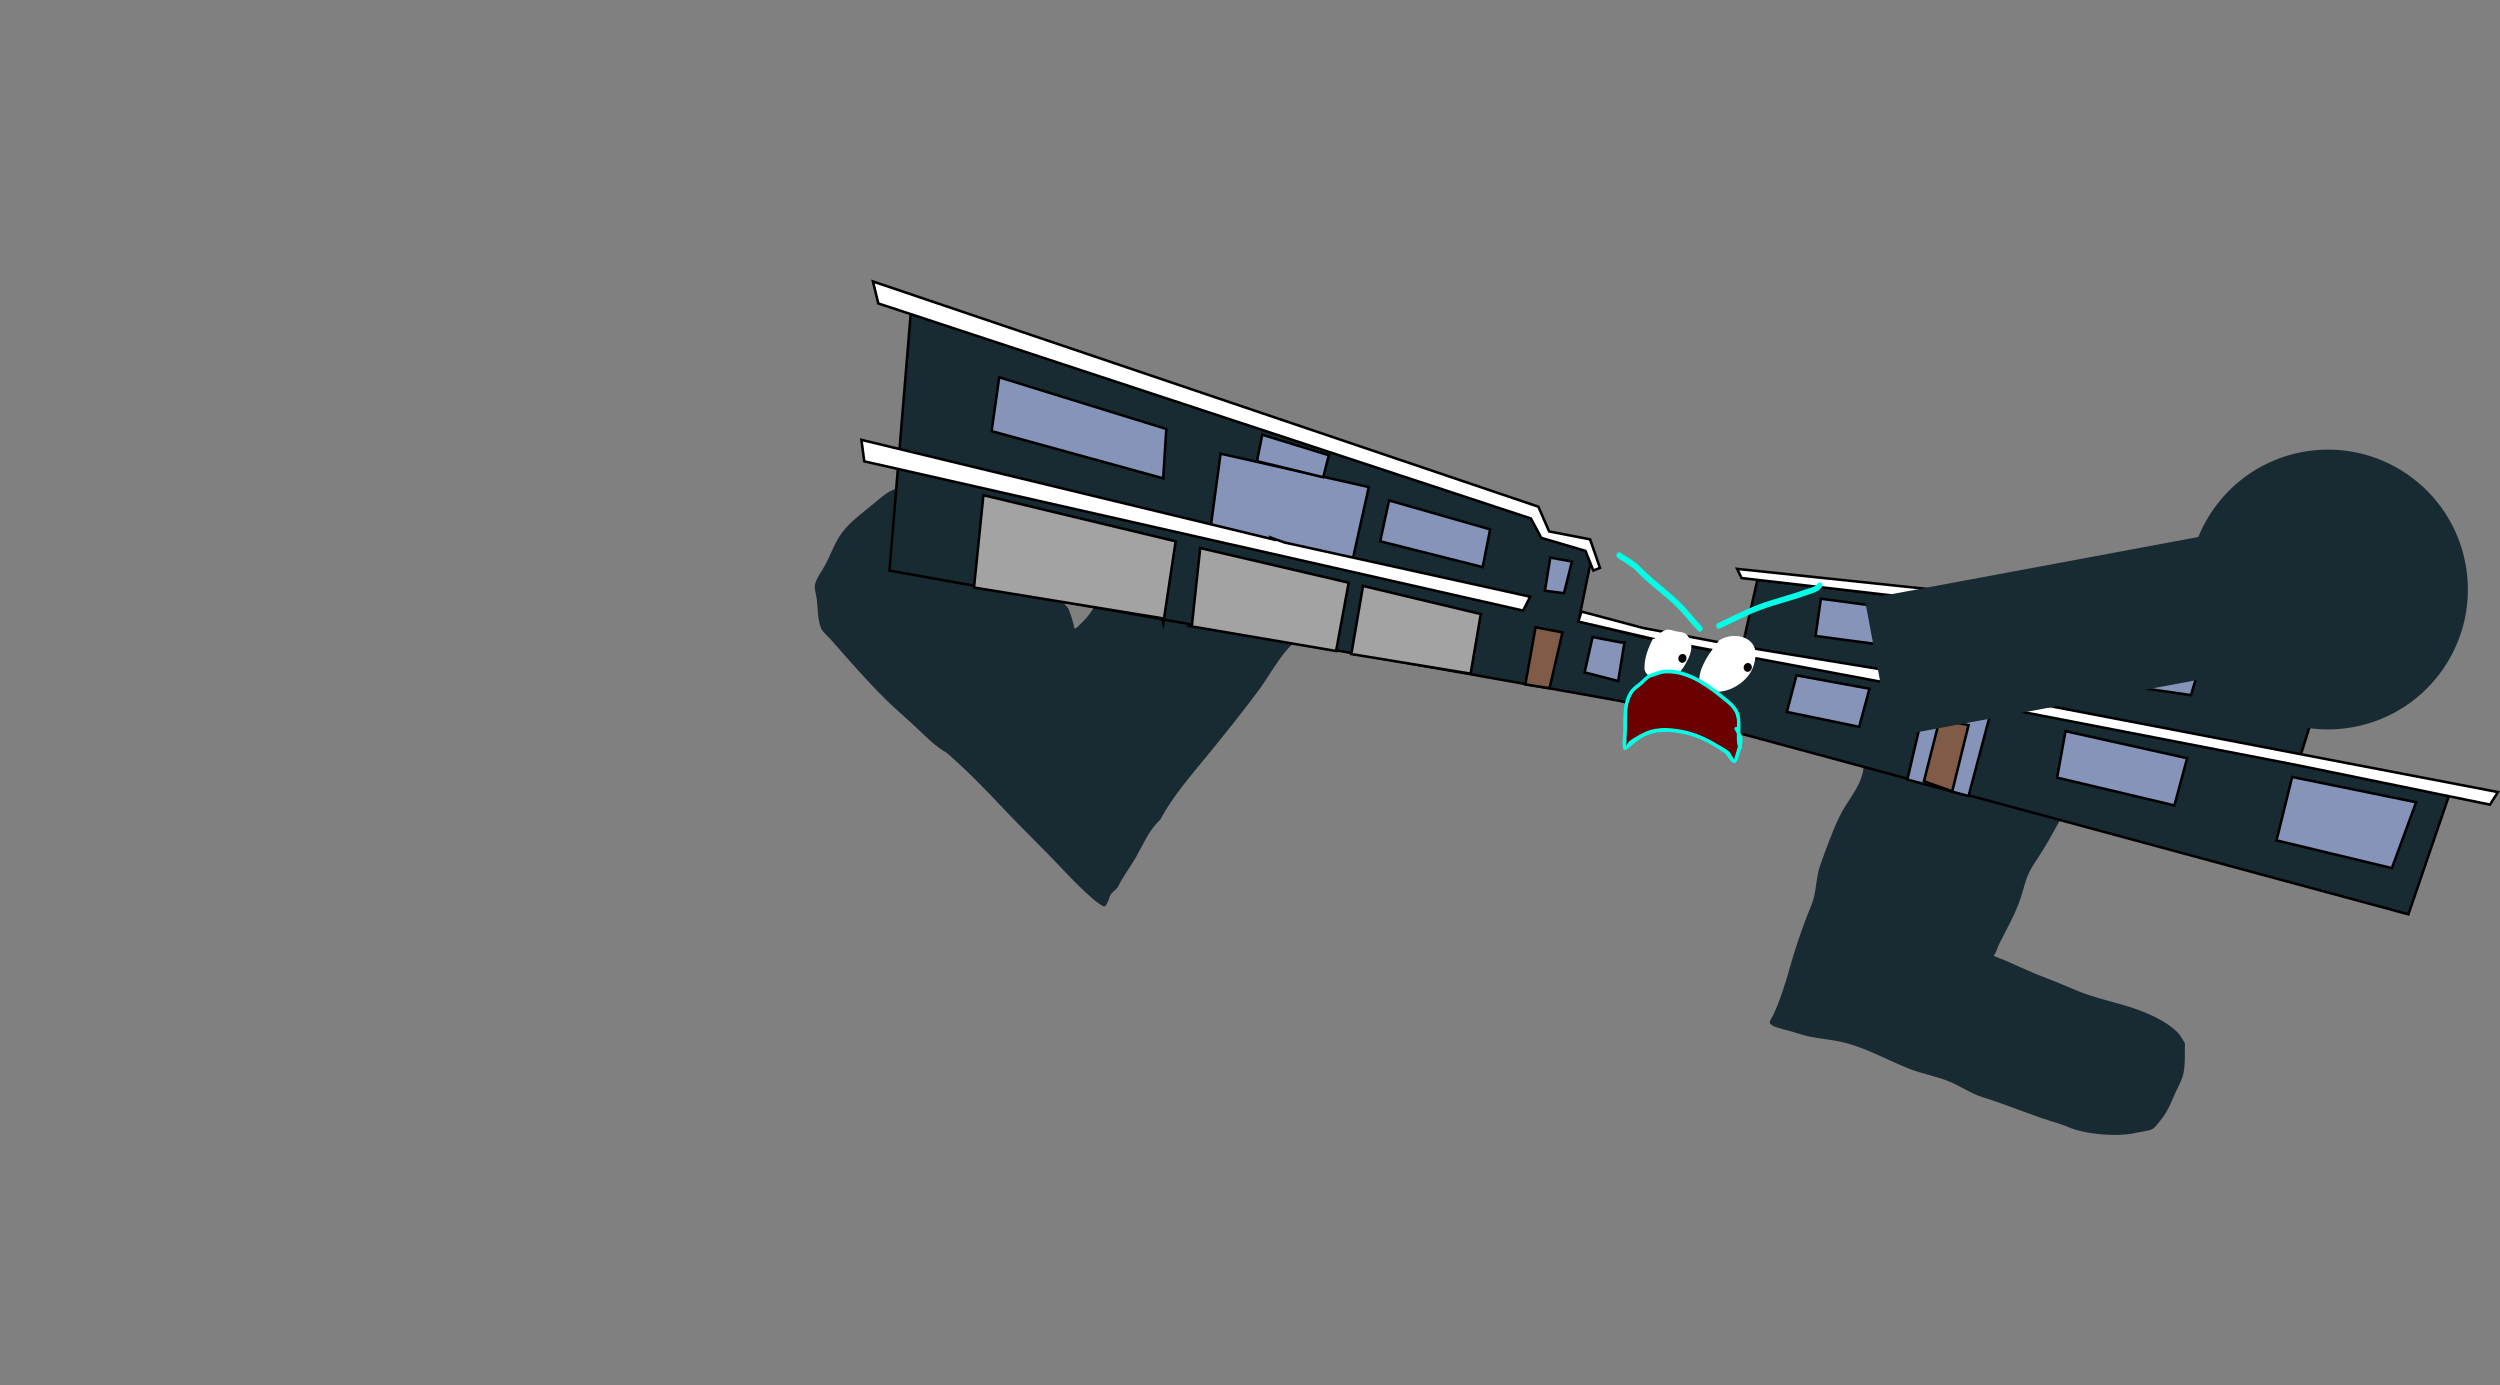 <svg version="1.1" xmlns="http://www.w3.org/2000/svg" xmlns:xlink="http://www.w3.org/1999/xlink" width="972.753" height="539.039" viewBox="0,0,972.753,539.039"><rect x="0" y="0" width="972.753" height="539.039" fill="#808080" stroke="none"/><g transform="translate(159.73,89.52)"><g data-paper-data="{&quot;isPaintingLayer&quot;:true}" stroke-linejoin="miter" stroke-miterlimit="10" stroke-dasharray="" stroke-dashoffset="0" style="mix-blend-mode: normal"><path d="M-159.73,449.52v-539.039h959.459v539.039z" fill="none" fill-rule="nonzero" stroke="#f00000" stroke-width="0" stroke-linecap="butt"/><path d="M353.593,151.351c-1.338,1.41 -2.722,2.768 -4.116,4.077c-2.831,2.656 -6.186,5.19 -8.691,8.149c-4.095,4.837 -7.22,10.766 -11.034,15.861c-6.323,8.449 -12.794,16.555 -19.474,24.739c-6.54,8.013 -13.623,16.033 -18.513,25.169c-4.478,4.257 -6.522,9.418 -9.512,14.704c-2.209,3.905 -5.102,7.464 -6.969,11.547c-0.792,1.126 -2.281,2.005 -2.941,3.128c-0.498,0.847 -0.558,1.909 -1.081,2.741c-0.368,0.586 -0.525,1.534 -1.198,1.695c-0.746,0.178 -3.743,-2.212 -4.352,-2.732c-4.422,-3.771 -8.82,-8.337 -12.803,-12.575c-7.175,-7.636 -14.758,-14.807 -21.944,-22.465c-7.152,-7.621 -14.34,-15.009 -22.206,-21.879c-5.032,-2.94 -8.424,-6.6 -12.644,-10.553c-3.648,-3.417 -7.507,-6.651 -11.058,-10.161c-7.469,-7.389 -14.411,-15.347 -21.322,-23.251c-1.148,-1.313 -3.251,-2.98 -3.956,-4.57c-1.464,-3.305 -1.277,-8.487 -1.805,-12.078c-0.191,-1.302 -0.866,-3.399 -0.652,-4.685c0.434,-2.603 2.985,-5.861 4.201,-8.218c1.999,-3.873 3.679,-8.589 6.254,-12.096c3.463,-4.715 8.964,-8.518 13.409,-12.252c2.26,-1.898 4.887,-4.293 7.852,-4.956c7.157,-1.598 15.8,1.772 22.234,4.513c3.089,1.316 5.884,3.826 8.956,4.962c1.096,0.405 1.892,0.016 3.002,0.539c1.226,0.577 2.553,2.144 3.59,3.03c3.493,2.982 6.722,5.935 9.873,9.289c3.553,3.785 8.533,7.676 11.295,12.056c0.793,1.258 0.89,2.936 1.645,4.211c1.634,2.758 4.289,5.58 6.395,8.011c0.755,1.923 1.34,3.893 1.915,5.877c0.183,0.629 0.106,1.797 0.761,1.812c0.467,0.011 2.526,-2.323 2.904,-2.655c4.072,-3.585 6.587,-10.4 9.261,-15.106c6.019,-8.659 11.565,-17.398 17.438,-26.141c4.143,-6.166 7.685,-12.767 11.458,-19.166c1.022,-1.733 1.29,-3.587 2.042,-5.431c0.266,-0.654 0.247,-1.672 0.911,-1.911c0.664,-0.239 1.281,0.593 1.921,0.89c2.899,1.892 5.082,5.104 7.37,7.696c4.631,5.248 9.272,10.488 13.91,15.731c3.994,4.516 8.259,8.588 12.567,12.787c3.079,3 6.206,6.604 9.826,8.919c4.469,3.107 7.636,7.26 10.872,11.409c1.924,-2.972 3.292,-5.999 5.891,-8.438c0,0 0.547,-0.513 1.06,0.034c0.513,0.547 -0.034,1.06 -0.034,1.06c-2.565,2.407 -3.878,5.461 -5.816,8.4c-0.042,0.063 -0.084,0.127 -0.126,0.19c1.301,1.65 2.635,3.283 4.089,4.832l0.95,1.013c0.283,0.302 0.268,0.777 -0.034,1.06c-0.218,0.205 -0.527,0.254 -0.788,0.151l-1.3,-0.48l0.116,-0.315c-0.377,-0.092 -0.757,-0.151 -1.142,-0.125c-2.676,0.185 -5.562,1.777 -8.389,1.937zM362.315,148.191c-1.057,-1.186 -2.056,-2.415 -3.034,-3.657c-1.225,1.717 -2.567,3.369 -3.98,4.959c2.191,-0.562 5.099,-1.552 7.014,-1.302z" fill="#192b32" fill-rule="nonzero" stroke="none" stroke-width="0.5" stroke-linecap="butt"/><path d="M654.895,210.774c0.096,0.505 -0.623,0.46 -0.623,0.46l-0.406,-0.026c-1.242,-0.093 -2.144,-0.399 -2.934,-0.815c-1.748,4.235 -3.557,8.436 -5.674,12.551c-3.151,6.123 -6.349,12.185 -9.966,18.125c-1.863,3.06 -4.166,6.067 -5.649,9.271c-1.347,2.911 -2.02,6.15 -3.002,9.181c-2.092,6.459 -5.589,12.487 -8.657,18.618c-0.499,1.183 -0.888,2.44 -1.509,3.578c-0.108,0.198 -0.555,0.329 -0.414,0.556c0.26,0.419 4.127,1.769 4.794,2.063c5.27,2.324 10.495,4.82 15.944,6.841c4.203,1.559 8.129,3.348 12.246,5.011c5.491,2.217 11.149,3.582 16.831,5.177c7.655,2.152 16.751,5.776 21.748,10.899c1.176,1.206 1.955,2.851 2.807,4.146c-0.129,3.896 0.229,8.218 -0.635,11.955c-0.645,2.788 -2.317,5.473 -3.441,8.121c-1.576,3.713 -2.999,7.145 -5.784,10.359c-0.809,0.933 -1.654,2.398 -2.945,3.02c-1.611,0.777 -4.562,0.978 -6.49,1.445c-5.919,1.434 -16.357,0.793 -23.121,-1.198c-2.359,-0.694 -4.535,-1.85 -6.914,-2.54c-10.072,-2.93 -19.286,-7.047 -29.275,-10.132c-4.896,-1.512 -8.566,-4.299 -13.195,-6.183c-4.945,-2.012 -10.515,-2.954 -15.507,-4.926c-9.615,-3.803 -17.927,-8.957 -28.425,-10.853c-3.356,-0.606 -6.841,-0.96 -10.161,-1.63c-2.836,-0.572 -5.812,-1.666 -8.629,-2.419c-1.662,-0.444 -6.396,-1.369 -6.979,-2.9c-0.267,-0.7 0.943,-2.306 1.235,-2.935c2.863,-6.167 4.859,-12.582 6.658,-19.078c1.82,-6.568 4.037,-12.95 6.441,-19.343c0.899,-2.391 2.102,-4.769 2.725,-7.239c1.035,-4.1 1.071,-8.358 2.387,-12.404c2.313,-6.43 4.549,-12.797 7.464,-19.008c2.896,-6.17 8.175,-11.379 9.35,-18.124c1.161,-6.666 1.577,-13.547 1.247,-20.483c-0.109,-2.293 -0.604,-4.808 -0.33,-7.033c0.28,-2.273 1.739,-4.246 2.299,-6.434c0.557,-2.176 0.626,-4.5 1.148,-6.697c0.504,-2.123 0.909,-4.318 0.925,-6.547c0.009,-1.25 -0.852,-2.851 -0.691,-4.011c0.431,-3.093 1.285,-6.96 3.17,-9.62c8.027,5.508 13.953,12.766 20.726,18.986c6.816,6.259 13.957,12.063 21.521,17.931c4.193,3.253 8.251,6.949 12.816,9.945c3.493,2.292 7.681,4.035 11.204,6.319c2.724,1.923 5.623,2.95 8.67,4.529c0.813,0.421 1.48,0.934 2.14,1.412c0.312,-0.76 0.622,-1.522 0.933,-2.284c0,0 0.184,-0.45 0.886,-0.217c0.702,0.234 0.518,0.684 0.518,0.684c-0.359,0.881 -0.718,1.76 -1.079,2.638c0.679,0.372 1.432,0.637 2.381,0.682l0.406,0.026c0,0 0.719,0.046 0.815,0.551z" fill="#192b32" fill-rule="nonzero" stroke="none" stroke-width="0.5" stroke-linecap="butt"/><g><path d="M186.369,132.508l8.346,-101.014l241.559,80.699l3.598,7.224l17.967,5.299l1.179,5.311l-4.512,22.136l25.41,6.35l37.492,7.195l6.674,-29.627l224.671,25.975l-14.483,46.014l58.892,12.016l-15.781,46.152l-306.676,-83.01z" fill="#192b32" fill-rule="nonzero" stroke="#000000" stroke-width="1" stroke-linecap="round"/><path d="M219.248,139.094l3.662,-35.937l74.816,17.95l-4.816,31.923l-0.502,-1.99z" fill="#a3a3a3" fill-rule="nonzero" stroke="#000000" stroke-width="1" stroke-linecap="round"/><path d="M304.08,153.355l3.191,-29.629l57.77,13.484l-4.882,26.589l-57.034,-9.72z" fill="#a3a3a3" fill-rule="nonzero" stroke="#000000" stroke-width="1" stroke-linecap="round"/><path d="M366.07,164.974l4.547,-26.508l45.831,10.95l-3.959,23.199z" fill="#a3a3a3" fill-rule="nonzero" stroke="#000000" stroke-width="1" stroke-linecap="round"/><path d="M380.75,105.195l39.332,11.262l-2.904,14.69l-39.876,-10.051z" fill="#8694ba" fill-rule="nonzero" stroke="#000000" stroke-width="1" stroke-linecap="round"/><path d="M292.868,96.605l-66.768,-18.377l2.963,-20.947l65.025,20.119z" fill="#8694ba" fill-rule="nonzero" stroke="#000000" stroke-width="1" stroke-linecap="round"/><path d="M548.762,143.445l30.165,3.994l-2.718,14.465l-29.494,-3.976z" fill="#8694ba" fill-rule="nonzero" stroke="#000000" stroke-width="1" stroke-linecap="round"/><path d="M598.572,147.991l24.795,2.65l-3.99,17.114l-24.294,-4.272z" fill="#8694ba" fill-rule="nonzero" stroke="#000000" stroke-width="1" stroke-linecap="round"/><path d="M650.137,156.142l48.361,5.958l-5.733,18.856l-47.875,-6.916l6.233,-18.076" fill="#8694ba" fill-rule="nonzero" stroke="#000000" stroke-width="1" stroke-linecap="round"/><path d="M643.954,194.977l47.331,10.529l-4.948,18.366l-45.646,-10.817z" fill="#8694ba" fill-rule="nonzero" stroke="#000000" stroke-width="1" stroke-linecap="round"/><path d="M582.413,213.802l7.409,-31.688l25.323,4.504l-8.923,33.615z" fill="#8694ba" fill-rule="nonzero" stroke="#000000" stroke-width="1" stroke-linecap="round"/><path d="M588.883,214.459l6.107,-24.109l11.24,2.265l-6.35,25.788z" fill="#805b47" fill-rule="nonzero" stroke="#000000" stroke-width="1" stroke-linecap="round"/><path d="M563.665,193.301l-28.136,-5.805l3.747,-14.233l28.408,5.199z" fill="#8694ba" fill-rule="nonzero" stroke="#000000" stroke-width="1" stroke-linecap="round"/><path d="M472.353,160.388l-2.432,15.102l-13.073,-3.392l3.095,-13.739l11.22,2.144z" fill="#8694ba" fill-rule="nonzero" stroke="#000000" stroke-width="1" stroke-linecap="round"/><path d="M433.775,176.785l3.973,-22.228l10.482,1.978l-5.026,21.735z" fill="#805b47" fill-rule="nonzero" stroke="#000000" stroke-width="1" stroke-linecap="round"/><path d="M441.408,140.323l2.062,-12.885l8.451,1.521l-3.101,12.332z" fill="#8694ba" fill-rule="nonzero" stroke="#000000" stroke-width="1" stroke-linecap="round"/><path d="M732.143,212.8l48.249,9.838l-9.43,25.639l-44.9,-10.803z" fill="#8694ba" fill-rule="nonzero" stroke="#000000" stroke-width="1" stroke-linecap="round"/><path d="M761.493,163.627l-243.577,-28.227l-1.72,-3.568l248.408,26.285z" fill="#ffffff" fill-rule="nonzero" stroke="#000000" stroke-width="1" stroke-linecap="round"/><path d="M439.987,119.757l-4.046,-7.53l-253.924,-83.678l-2.077,-8.548l258.918,87.64l4.184,9.624l15.927,3.072l3.852,11.096l-2.586,1.051l-3.062,-7.652z" fill="#ffffff" fill-rule="nonzero" stroke="#000000" stroke-width="1" stroke-linecap="round"/><path d="M311.426,114.948l3.772,-27.945l57.675,12.993l-6.349,28.568z" fill="#8694ba" fill-rule="nonzero" stroke="#000000" stroke-width="1" stroke-linecap="round"/><path d="M329.356,89.913l2.055,-10.281l25.913,7.987l-2.188,8.554z" fill="#8694ba" fill-rule="nonzero" stroke="#000000" stroke-width="1" stroke-linecap="round"/><path d="M622.379,186.561l-16.949,-21.342l-25.328,12.037l-96.025,-18.018l-29.681,-6.905l1.209,-3.889l24.162,6.429l37.973,7.131l62.229,10.186l27.966,-12.428l16.202,22.816l188.072,36.099l-3.097,4.888l-75.331,-15.437z" fill="#ffffff" fill-rule="nonzero" stroke="#000000" stroke-width="1" stroke-linecap="round"/><path d="M335.145,119.799l4.897,1.76l95.634,21.106l-2.769,5.4l-256.347,-58.078l-1.111,-8.355l160.103,38.696z" fill="#ffffff" fill-rule="nonzero" stroke="#000000" stroke-width="1" stroke-linecap="round"/><path d="M528.399,141.028l-1.352,-2.8z" data-paper-data="{&quot;index&quot;:null}" fill="#535453" fill-rule="evenodd" stroke="none" stroke-width="1" stroke-linecap="butt"/><path d="M508.978,154.651l-0.446,2.519l-0.235,-0.577z" data-paper-data="{&quot;index&quot;:null}" fill="#848484" fill-rule="evenodd" stroke="none" stroke-width="1" stroke-linecap="butt"/><path d="M512.34,137.612l-0.761,-0.633z" data-paper-data="{&quot;index&quot;:null}" fill="#00fffe" fill-rule="evenodd" stroke="none" stroke-width="1" stroke-linecap="butt" opacity="0.004"/><path d="M513.451,145.713l1.001,2.073z" data-paper-data="{&quot;index&quot;:null}" fill="#535453" fill-rule="evenodd" stroke="none" stroke-width="1" stroke-linecap="butt"/><path d="M530.752,133.728l-1.365,-2.869z" data-paper-data="{&quot;index&quot;:null}" fill="#535453" fill-rule="evenodd" stroke="none" stroke-width="1" stroke-linecap="butt"/><path d="M511.004,147.759l-0.459,2.586l-0.237,-0.591z" data-paper-data="{&quot;index&quot;:null}" fill="#848484" fill-rule="evenodd" stroke="none" stroke-width="1" stroke-linecap="butt"/><path d="M513.692,129.618l0.77,0.648z" data-paper-data="{&quot;index&quot;:null}" fill="#00fffe" fill-rule="evenodd" stroke="none" stroke-width="1" stroke-linecap="butt" opacity="0.004"/><path d="M515.568,138.576l1.01,2.124z" data-paper-data="{&quot;index&quot;:null}" fill="#535453" fill-rule="evenodd" stroke="none" stroke-width="1" stroke-linecap="butt"/><path d="M509.183,159.669c4.091,-2.842 12.257,-2.526 13.983,3.447c0.545,1.885 0.046,4.164 -0.473,6.025c-1.818,6.718 -10.302,11.64 -16.355,10.267c-1.484,-0.337 -3.606,-0.032 -4.28,-1.68c-2.479,-5.66 3.72,-13.632 7.081,-18.031c0.028,-0.016 0.044,-0.027 0.044,-0.027z" data-paper-data="{&quot;noHover&quot;:false,&quot;origItem&quot;:[&quot;Path&quot;,{&quot;applyMatrix&quot;:true,&quot;segments&quot;:[[[255.50867,205.08052],[0.02285,-0.01907],[-2.19191,4.3791]],[[252.7195,221.6694],[-3.47247,-4.33278],[0.96706,1.27115]],[[257.01356,222.26875],[-1.44311,-0.00198],[5.88486,0.00809]],[[269.93576,210.47726],[-0.28211,6.05302],[0.09266,-1.67928]],[[269.12833,205.29247],[0.89673,1.49702],[-2.84068,-4.74227]],[[255.54389,205.04908],[3.192,-3.19649],[0,0]]],&quot;closed&quot;:true}],&quot;index&quot;:null}" fill="#ffffff" fill-rule="nonzero" stroke="none" stroke-width="0.5" stroke-linecap="butt"/><path d="M484.332,158.804c1.137,-1.175 2.752,-2.928 4.33,-3.285c1.188,-0.269 2.621,0.365 3.752,0.62c0.99,0.223 2.883,0.264 3.717,0.936c3.23,2.606 2.573,7.293 0.5,10.71c-1.848,3.855 -4.848,7.158 -9.002,7.441c-2.662,0.181 -7.828,-1.66 -7.475,-5.146c-0.013,-3.802 1.544,-7.64 3.26,-11.101c0.469,0.285 0.917,-0.176 0.917,-0.176z" data-paper-data="{&quot;noHover&quot;:false,&quot;origItem&quot;:[&quot;Path&quot;,{&quot;applyMatrix&quot;:true,&quot;segments&quot;:[[[231.57875,209.38061],[0.49346,0.15224],[-0.86692,3.26764]],[[230.87457,219.37457],[-0.8037,-3.22609],[0.39916,3.02799]],[[238.81763,222.29479],[-2.42398,0.66336],[3.78305,-1.03529]],[[245.5463,214.29958],[-0.90606,3.62749],[1.20483,-3.29832]],[[242.87835,205.34716],[3.53097,1.59522],[-0.91094,-0.41154]],[[239.26356,205.26875],[0.96243,0],[-1.09948,0]],[[235.68446,205.45791],[1.04272,-0.45552],[-1.38513,0.6051]],[[232.3876,209.05977],[0.80727,-1.21517],[0,0]]],&quot;closed&quot;:true}],&quot;index&quot;:null}" fill="#ffffff" fill-rule="nonzero" stroke="none" stroke-width="0.5" stroke-linecap="butt"/><path d="M493.367,166.306c0.209,-0.928 1.07,-1.525 1.922,-1.333c0.852,0.192 1.374,1.1 1.165,2.029c-0.209,0.928 -1.07,1.525 -1.922,1.333c-0.852,-0.192 -1.374,-1.1 -1.165,-2.029z" data-paper-data="{&quot;index&quot;:null}" fill="#000000" fill-rule="nonzero" stroke="none" stroke-width="0.5" stroke-linecap="butt"/><path d="M518.777,169.829c0.209,-0.928 1.07,-1.525 1.922,-1.333c0.852,0.192 1.374,1.1 1.165,2.029c-0.209,0.928 -1.07,1.525 -1.922,1.333c-0.852,-0.192 -1.374,-1.1 -1.165,-2.029z" data-paper-data="{&quot;index&quot;:null}" fill="#000000" fill-rule="nonzero" stroke="none" stroke-width="0.5" stroke-linecap="butt"/><path d="M469.427,125.909c0.612,-0.957 1.477,-0.331 1.477,-0.331l1.195,0.869c1.943,1.057 3.658,2.311 5.457,3.62c5.378,5.835 11.866,10.062 17.349,15.733c2.604,2.693 4.952,5.731 7.547,8.467c0,0 0.744,0.785 -0.01,1.618c-0.754,0.833 -1.498,0.048 -1.498,0.048c-2.595,-2.738 -4.948,-5.788 -7.556,-8.477c-5.452,-5.62 -11.912,-9.765 -17.216,-15.603c-1.714,-1.235 -3.344,-2.415 -5.19,-3.419l-1.301,-0.941c0,0 -0.865,-0.627 -0.252,-1.584z" data-paper-data="{&quot;index&quot;:null}" fill="#00ffe6" fill-rule="nonzero" stroke="none" stroke-width="0.5" stroke-linecap="butt"/><path d="M549.118,137.426c0.716,0.814 -0.065,1.618 -0.065,1.618l-1.169,1.189c-1.578,0.927 -3.181,1.27 -4.862,1.888c-5.71,2.09 -11.625,3.438 -17.334,5.554c-5.518,2.045 -10.83,4.828 -16.182,7.345c0,0 -0.984,0.463 -1.377,-0.584c-0.393,-1.047 0.591,-1.509 0.591,-1.509c5.402,-2.54 10.763,-5.342 16.332,-7.408c5.716,-2.121 11.639,-3.465 17.355,-5.562c1.433,-0.524 2.934,-0.778 4.271,-1.557l0.942,-0.985c0,0 0.781,-0.804 1.497,0.011z" data-paper-data="{&quot;index&quot;:null}" fill="#00ffe6" fill-rule="nonzero" stroke="none" stroke-width="0.5" stroke-linecap="butt"/><path d="M516.418,201.014c-0.427,-1.587 -0.442,-3.292 -0.393,-5.02c-0.259,-0.467 -0.533,-0.933 -0.727,-1.414c-0.095,-0.088 -0.511,-0.521 -0.088,-1.039c0.319,-0.39 0.686,-0.304 0.892,-0.205c0.021,-1.661 -0.066,-3.297 -0.57,-4.825c-1.044,-3.162 -4.67,-5.309 -7.14,-7.381c-5.221,-4.386 -13.49,-9.308 -20.631,-8.556c-1.634,0.172 -3.222,1.022 -4.813,1.414c-1.692,0.692 -2.476,2.039 -3.874,3.164c-1.305,1.051 -2.669,1.892 -3.577,3.38c-3.004,4.925 -1.796,11.268 -2.258,16.709c-0.111,1.255 0.148,2.381 -0.285,3.521c0.083,-0.189 0.201,-0.449 0.274,-0.57c0.586,-0.982 0.946,-1.329 1.958,-2.022c1.531,-1.048 3.302,-1.975 4.97,-2.788c5.063,-2.466 10.927,-1.808 16.285,-0.606c4.854,1.094 9.484,3.602 13.697,6.147c1.156,0.698 2.714,1.447 3.48,2.607c0.31,0.469 0.516,1.004 0.85,1.455c0.203,0.275 0.49,1.211 0.538,0.872c0.084,-0.59 0.271,-1.164 0.479,-1.722c0.234,-0.93 0.632,-2.015 0.931,-3.118zM517.651,202.061c-0.255,0.878 -0.534,1.73 -0.732,2.516c-0.159,0.426 -0.779,2.483 -1.422,2.695c-1.71,0.561 -3.035,-2.948 -4.169,-3.736c-4.523,-3.145 -9.774,-6.083 -15.214,-7.299c-5.693,-1.279 -11.355,-1.701 -16.616,1.131c-2.028,1.092 -3.459,2.599 -5.196,3.87c-0.624,0.456 -1.356,1.33 -2.072,1.04c-0.863,-0.35 -0.547,-4.424 -0.484,-5.167c0.487,-5.738 -0.691,-12.176 2.477,-17.372c1.001,-1.642 2.484,-2.616 3.933,-3.775c1.57,-1.255 2.413,-2.604 4.324,-3.403c1.706,-0.422 3.374,-1.289 5.129,-1.481c7.55,-0.826 16.209,4.259 21.747,8.899c2.75,2.307 6.487,4.603 7.625,8.145c0.734,2.285 0.517,4.855 0.437,7.364c0.298,0.541 0.584,1.083 0.725,1.659c0.293,1.193 0.122,2.5 -0.191,3.793c0.022,0.065 0.046,0.13 0.07,0.195c0,0 0.234,0.651 -0.372,0.927z" fill="#00ffe6" fill-rule="nonzero" stroke="none" stroke-width="0.5" stroke-linecap="butt"/><path d="M515.527,204.161c-0.208,0.558 -0.397,1.135 -0.481,1.725c-0.048,0.338 -0.412,-0.662 -0.615,-0.936c-0.334,-0.451 -0.541,-0.986 -0.851,-1.454c-0.766,-1.16 -2.245,-1.847 -3.401,-2.545c-4.213,-2.545 -8.877,-5.034 -13.731,-6.128c-5.358,-1.202 -11.275,-1.892 -16.337,0.574c-1.668,0.812 -3.346,1.704 -4.876,2.752c-1.013,0.693 -1.374,1.039 -1.959,2.02c-0.072,0.121 -0.281,0.424 -0.364,0.613c0.433,-1.14 0.171,-2.271 0.282,-3.527c0.462,-5.441 -0.745,-11.82 2.259,-16.745c0.907,-1.487 2.277,-2.339 3.582,-3.389c1.398,-1.125 2.19,-2.481 3.882,-3.173c1.591,-0.392 3.188,-1.248 4.823,-1.421c7.141,-0.753 15.473,4.186 20.693,8.572c2.47,2.072 6.105,4.245 7.148,7.406c0.504,1.528 0.59,3.177 0.569,4.837c-0.206,-0.099 -0.573,-0.184 -0.892,0.206c-0.423,0.518 -0.008,0.954 0.087,1.041c0.194,0.481 0.467,0.95 0.726,1.417c-0.049,1.728 -0.038,3.443 0.389,5.03c-0.299,1.102 -0.701,2.193 -0.935,3.123z" data-paper-data="{&quot;noHover&quot;:false,&quot;origItem&quot;:[&quot;Path&quot;,{&quot;applyMatrix&quot;:true,&quot;segments&quot;:[[[357.98413,149.12391],[-0.04912,1.14084],[-0.76554,-1.45442]],[[356.49721,144.31259],[0.33242,1.69655],[-0.35564,-0.39867]],[[355.47702,143.09288],[0.2947,0.42636],[-0.1122,-0.06491]],[[355.16318,142.0985],[-0.29901,0.59801],[0.22538,-0.45077]],[[355.98837,141.70217],[-0.22298,-0.05086],[-0.34468,-1.6246]],[[354.37193,137.1199],[0.82786,1.37992],[-1.71296,-2.85524]],[[345.78455,131.48824],[2.86461,1.47833],[-6.05711,-3.13157]],[[323.77786,127.67591],[6.80069,-2.30368],[-1.55666,0.52731]],[[319.39369,130.11313],[1.46572,-0.73203],[-1.4987,1.04682]],[[316.3101,134.0513],[1.11636,-1.40473],[-1.04244,1.31171]],[[313.56359,138.13448],[0.55818,-1.65035],[-1.8482,5.46455]],[[315.03331,154.93074],[-0.74517,-5.40907],[0.16744,1.24909]],[[315.52929,158.42783],[0.17185,-1.20682],[0.03912,-0.20233]],[[315.67083,157.81134],[-0.04376,0.13375],[0.35544,-1.08636]],[[317.13665,155.40801],[-0.83557,0.89859],[1.2631,-1.35837]],[[321.37212,151.59617],[-1.44868,1.15912],[4.39715,-3.51825]],[[337.12536,147.42569],[-5.49059,0.00527],[4.97543,0.00016]],[[351.83845,150.41173],[-4.6696,-1.55664],[1.28121,0.4271]],[[355.80616,152.18984],[-1.00221,-0.96286],[0.40514,0.38924]],[[356.95547,153.42269],[-0.42545,-0.36693],[0.25876,0.22316]],[[357.67238,154.15538],[0.02743,0.34059],[-0.04784,-0.59397]],[[357.76097,152.36989],[-0.08032,0.59046],[0.02344,-0.95884]]],&quot;closed&quot;:true}]}" fill="#6b0000" fill-rule="nonzero" stroke="none" stroke-width="0.5" stroke-linecap="butt"/></g><g fill="#192b32" fill-rule="nonzero" stroke="#000000" stroke-width="0" stroke-linecap="butt"><path d="M565.868,143.605l169.083,-31.514l10.01,53.709l-169.083,31.514z"/><path d="M736.122,86.349c29.553,-5.508 57.975,13.984 63.483,43.537c5.508,29.553 -13.984,57.975 -43.537,63.483c-29.553,5.508 -57.975,-13.984 -63.483,-43.537c-5.508,-29.553 13.984,-57.975 43.537,-63.483z"/></g></g></g></svg><!--rotationCenter:479.7297315062856:269.51952-->